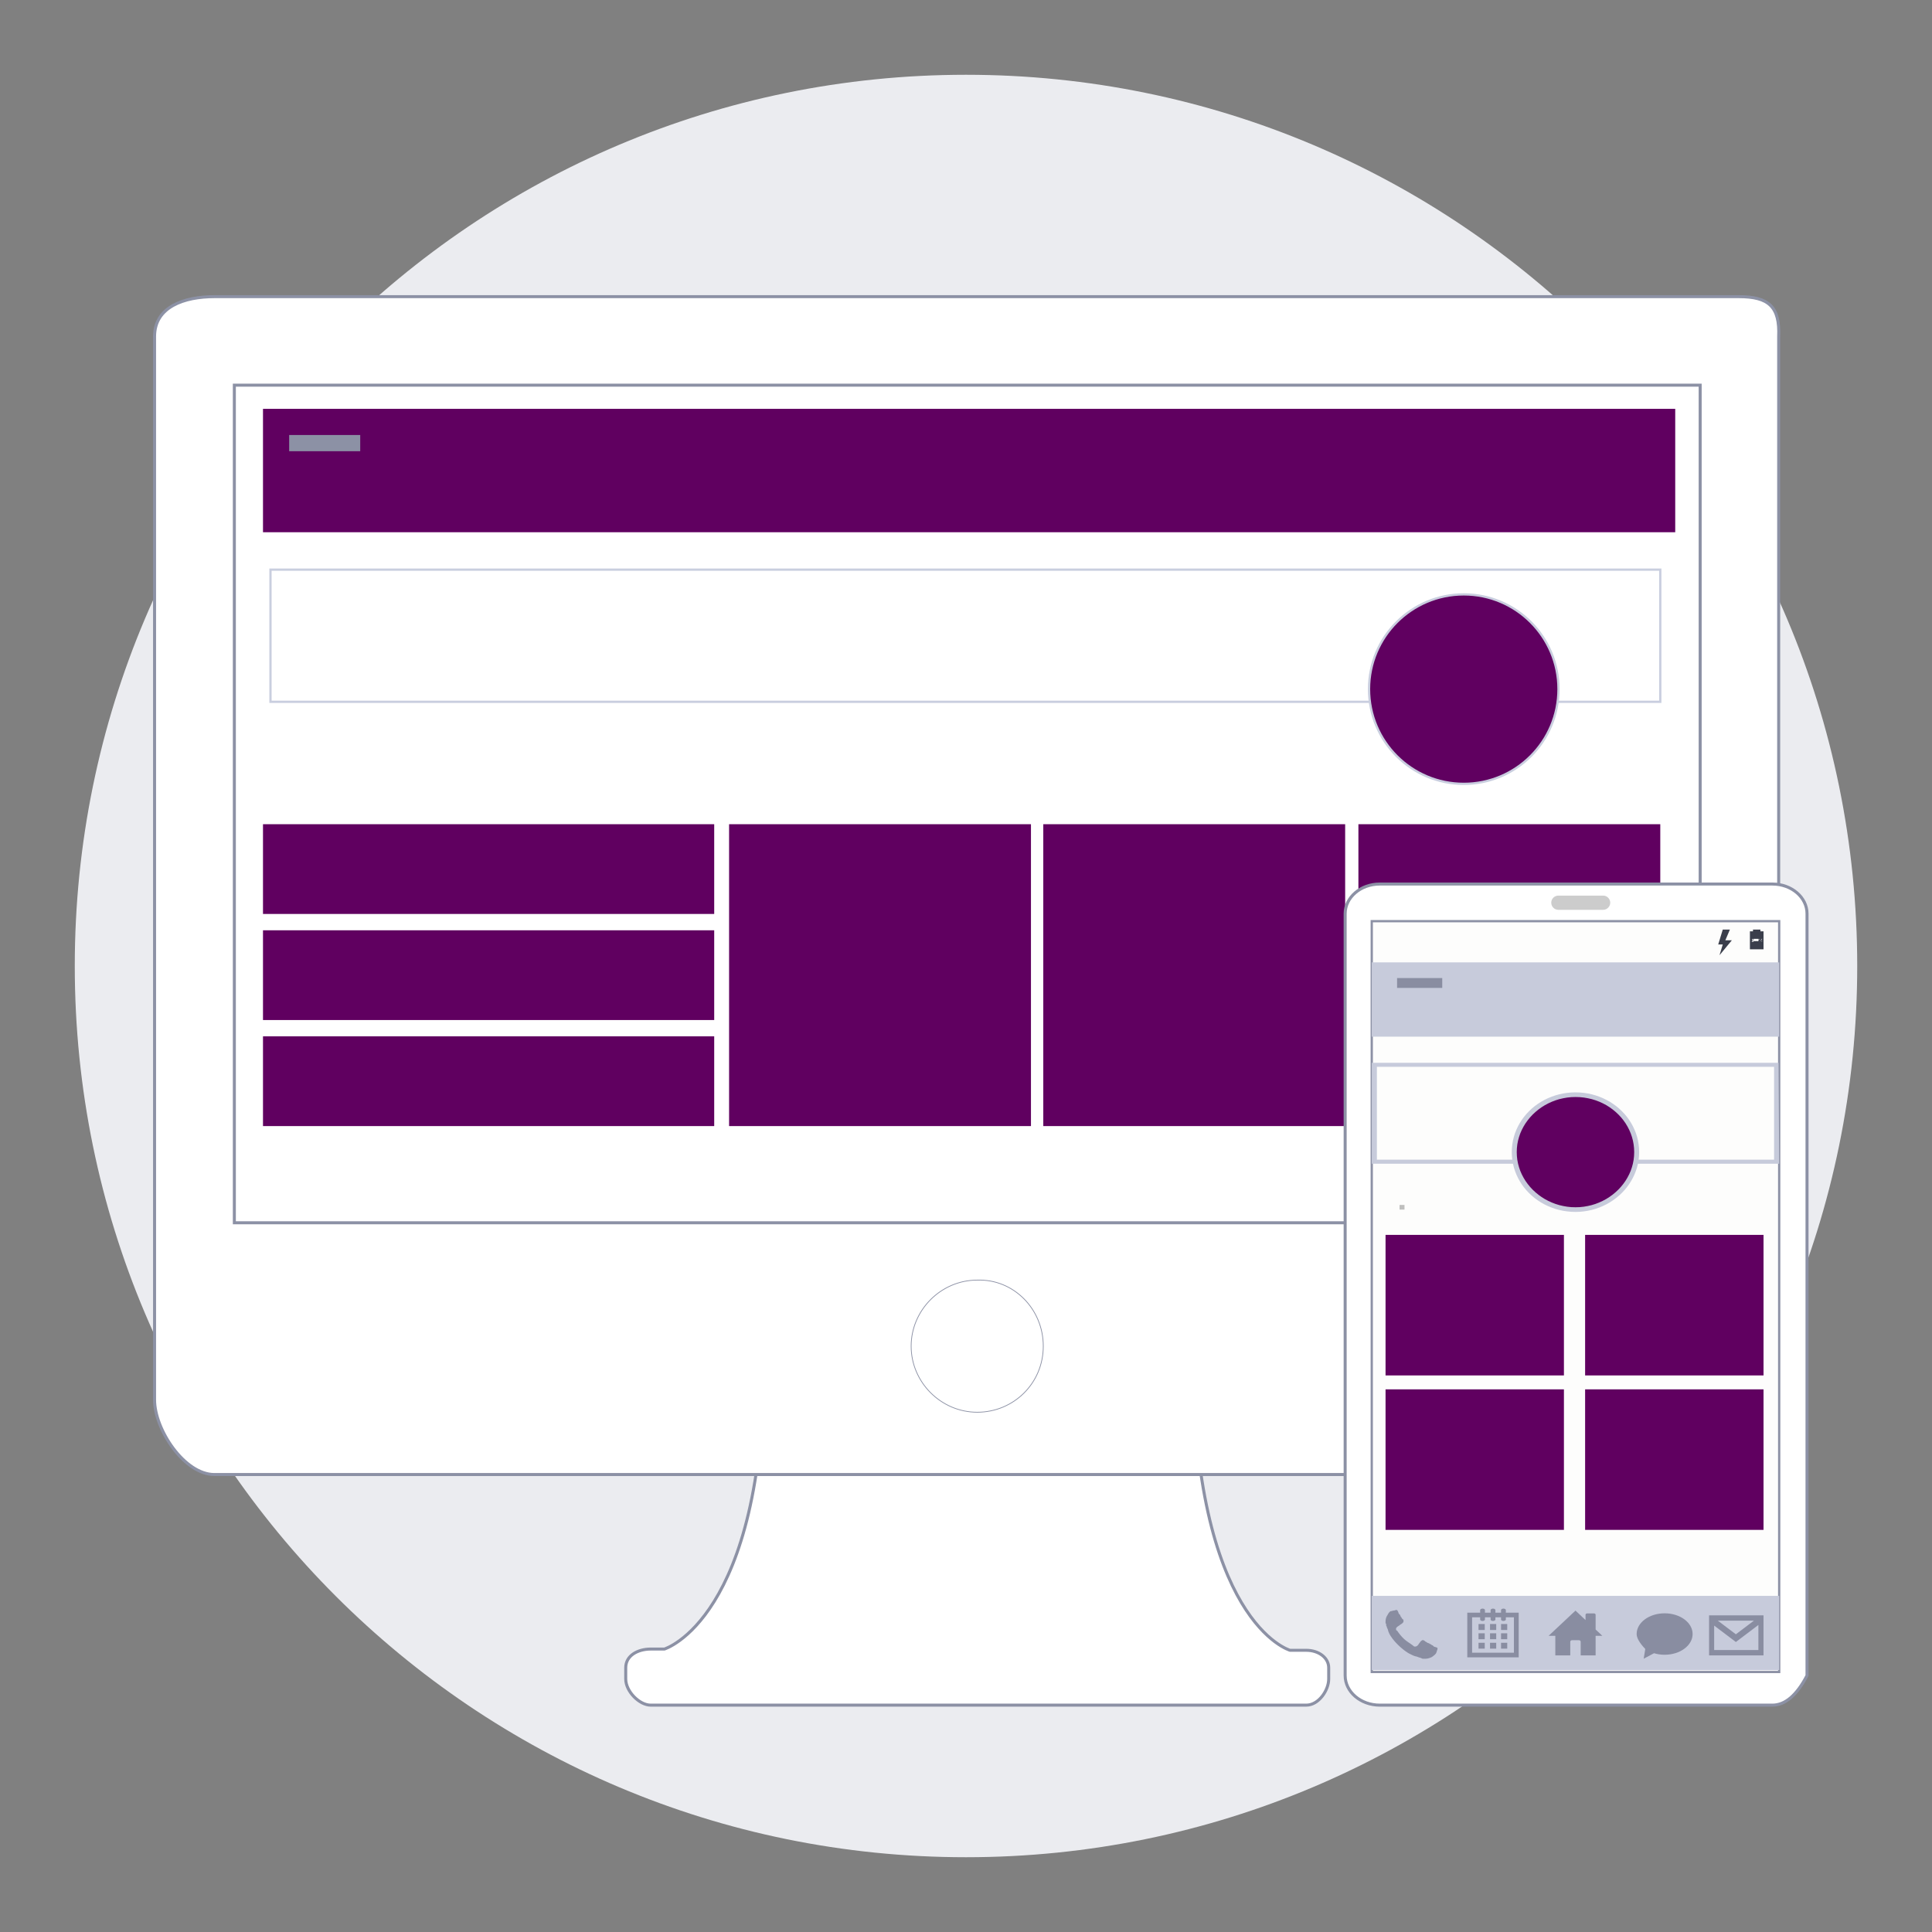 <svg width="300" height="300" version="1.1" viewBox="0 0 640 640" xmlns="http://www.w3.org/2000/svg" xmlns:xlink="http://www.w3.org/1999/xlink">
 <rect x="0" y="0" width="640" height="640" fill="#808080" stroke="none"/>
 <defs>
  <path id="a25tuEaVrD" d="m320 24.77c-163.05 0-295.23 132.18-295.23 295.23s132.18 295.23 295.23 295.23 295.23-132.18 295.23-295.23-132.18-295.23-295.23-295.23z"/>
  <path id="a1j7qjApdG" d="m427.35 546.68s-32.2-9.08-32.2-99.09c0-26.43-142.04-26.02-142.04 2.06 0 86.71-33.03 96.62-33.03 96.62h-4.54c-4.13 0-8.26 2.07-8.26 6.19v3.72c0 4.13 4.54 8.67 8.26 8.67h217.18c4.13 0 7.43-4.95 7.43-8.67v-3.72c0-3.3-3.3-5.78-7.43-5.78h-5.37z"/>
  <path id="a8LS7uojw" d="m71.02 98.27c-9.91 0-19.82 3.3-19.82 13.21v352.21c0 9.91 9.91 24.77 19.82 24.77h504.98c9.91 0 13.21-14.86 13.21-24.77v-352.21c0.42-9.91-3.3-13.21-13.21-13.21h-504.98z"/>
  <path id="d46LFynrKh" d="m77.63 127.59h485.57v277.47h-485.57v-277.47z"/>
  <path id="d3xaHtn5NR" d="m323.72 467.82c-11.98 0-21.89-9.91-21.89-21.88 0-11.98 9.91-21.89 21.89-21.89 11.97-0.41 21.88 9.5 21.88 21.89 0 12.38-9.91 21.88-21.88 21.88z"/>
  <path id="aF0u2VVyJ" d="m87.12 135.43h467.82v40.88h-467.82v-40.88z"/>
  <path id="aDs6cmPfr" d="m95.79 149.47v-5.37h23.54v5.37h-23.54z"/>
  <path id="cxSUUNGK" d="m89.6 188.7h460.39v43.78h-460.39v-43.78z"/>
  <path id="b29PhBzn0S" d="m516.27 228.28c0 17.33-14.05 31.38-31.38 31.38s-31.38-14.05-31.38-31.38 14.05-31.38 31.38-31.38 31.38 14.05 31.38 31.38z"/>
  <path id="b24UENsMTy" d="m87.12 337.9v-29.73h149.47v29.73h-149.47z"/>
  <path id="aMd2LBdEJ" d="m241.52 273.03h100v100h-100v-100z"/>
  <path id="a4Hokr8r8N" d="m87.12 302.76v-29.73h149.47v29.73h-149.47z"/>
  <path id="a1Jpw14oXc" d="m87.12 373.03v-29.73h149.47v29.73h-149.47z"/>
  <path id="a7uXdGFqpL" d="m345.6 273.03h100v100h-100v-100z"/>
  <path id="a1HCuAwOQE" d="m449.99 273.03h100v100h-100v-100z"/>
  <path id="bFfJnjHHd" d="m587.13 564.85h-130.06c-6.35 0-11.47-4.42-11.47-9.8v-252.39c0-5.39 5.12-9.81 11.47-9.81h130.06c6.35 0 11.47 4.42 11.47 9.81v252.39c-3.41 6.53-7.24 9.8-11.47 9.8z"/>
  <path id="a4OZeBQ3w5" d="m454.41 305.15h134.97v248.72h-134.97v-248.72z"/>
  <path id="aRNs1e86Q" d="m463.62 400.69v-1.54h1.64v1.54h-1.64z"/>
  <path id="b2Muf0PnXV" d="m516.26 383.97v0z"/>
  <path id="a2Sly4vl9c" d="m454.41 318.8h134.97v24.61h-134.97v-24.61z"/>
  <path id="au7QKGMpB" d="m462.8 327.26v-3.27h14.96v3.27h-14.96z"/>
  <path id="axRNRSo7U" d="m454.41 385.5v-33.44h134.76l0.21 33.44h-134.97zm1.7-1.34h131.58v-30.76h-131.58v30.76z"/>
  <path id="ap2bYv6FA" d="m521.88 362.63c-11.19 0-20.27 8.52-20.27 19.03s9.08 19.03 20.27 19.03c11.2 0 20.28-8.52 20.28-19.03s-9.08-19.03-20.28-19.03z"/>
  <path id="dYXkyibji" d="m524.65 362.03 1.34 0.2 1.31 0.28 1.27 0.36 1.24 0.43 1.2 0.49 1.17 0.57 1.11 0.62 1.07 0.69 1.03 0.75 0.97 0.81 0.91 0.86 0.86 0.91 0.8 0.96 0.73 1 0.67 1.05 0.6 1.09 0.53 1.13 0.46 1.16 0.38 1.2 0.3 1.23 0.21 1.25 0.14 1.29 0.04 1.3-0.04 1.28-0.14 1.27-0.21 1.24-0.3 1.21-0.38 1.19-0.46 1.16-0.53 1.13-0.6 1.08-0.67 1.05-0.73 1.01-0.8 0.96-0.86 0.92-0.91 0.86-0.97 0.81-1.03 0.76-1.07 0.7-1.11 0.63-1.17 0.57-1.2 0.51-1.24 0.43-1.27 0.37-1.31 0.28-1.34 0.21-1.37 0.13-1.38 0.04-1.39-0.04-1.37-0.13-1.34-0.2-1.31-0.28-1.27-0.36-1.24-0.43-1.2-0.49-1.17-0.57-1.11-0.62-1.07-0.69-1.03-0.75-0.97-0.81-0.91-0.86-0.86-0.91-0.8-0.96-0.73-1-0.67-1.05-0.6-1.09-0.53-1.13-0.46-1.16-0.38-1.2-0.3-1.23-0.21-1.25-0.14-1.29-0.04-1.3 0.04-1.3 0.14-1.29 0.21-1.25 0.3-1.23 0.38-1.2 0.46-1.16 0.53-1.13 0.6-1.09 0.67-1.05 0.73-1 0.8-0.96 0.86-0.91 0.91-0.86 0.97-0.81 1.03-0.75 1.07-0.69 1.11-0.62 1.17-0.57 1.2-0.49 1.24-0.43 1.27-0.36 1.31-0.28 1.34-0.2 1.37-0.13 1.39-0.04 1.38 0.04 1.37 0.13zm-5.49 1.55-1.32 0.23-1.3 0.3-1.26 0.39-1.22 0.47-1.18 0.54-1.14 0.61-1.08 0.68-1.04 0.75-0.98 0.81-0.92 0.86-0.86 0.92-0.79 0.97-0.73 1.02-0.65 1.07-0.58 1.11-0.5 1.14-0.41 1.19-0.33 1.21-0.24 1.25-0.14 1.27-0.05 1.29 0.05 1.29 0.14 1.27 0.24 1.25 0.33 1.21 0.41 1.19 0.5 1.14 0.58 1.11 0.65 1.07 0.73 1.02 0.79 0.97 0.86 0.92 0.92 0.86 0.98 0.81 1.04 0.75 1.08 0.68 1.14 0.61 1.18 0.54 1.22 0.47 1.26 0.39 1.3 0.3 1.32 0.23 1.36 0.14 1.38 0.04 1.37-0.04 1.36-0.14 1.32-0.23 1.3-0.3 1.26-0.39 1.22-0.47 1.18-0.54 1.14-0.61 1.08-0.68 1.04-0.75 0.98-0.81 0.92-0.86 0.86-0.92 0.79-0.97 0.73-1.02 0.65-1.07 0.58-1.11 0.5-1.14 0.41-1.19 0.33-1.21 0.24-1.25 0.14-1.27 0.05-1.29-0.05-1.29-0.14-1.27-0.23-1.25-0.32-1.21-0.41-1.19-0.49-1.14-0.57-1.11-0.64-1.07-0.72-1.02-0.78-0.97-0.86-0.92-0.91-0.86-0.98-0.81-1.03-0.75-1.08-0.68-1.14-0.61-1.18-0.54-1.23-0.47-1.27-0.39-1.31-0.3-1.34-0.23-1.37-0.14-1.4-0.04-1.38 0.04-1.36 0.14z"/>
  <path id="caqZG0Dvx" d="m584.19 308.51v5.96h-4.51v-5.96h1.02v-0.58h2.46v0.58h1.03zm-1.23 3.46 0.82-0.96h-0.21l-0.61 0.96zm-2.67-0.77h0.21v0.58h-0.21v0.19h0.62l-0.21-0.96h-0.2l-0.21 0.19zm3.28 0.77 0.21-0.19-0.12-0.11-0.06-0.01-0.03 0.09v0.22zm-2.66-0.19h0.61l0.03-0.01 0.07-0.02 0.08-0.06 0.03-0.11v0.2h0.61l0.03-0.01 0.07-0.02 0.07-0.06 0.04-0.11v-0.57h-1.64v0.77zm1.87-0.48 0.07 0.02 0.07-0.09 0.04-0.22-0.21 0.19 0.03 0.1z"/>
  <path id="a6qgTCRSdp" d="m454.41 553.25v-24.6h134.97v24.6h-134.97z"/>
  <path id="b3W035Yus" d="m462.78 533.36 0.06 0.05 0.05 0.06 0.06 0.08 0.05 0.09 0.06 0.1 0.06 0.12 0.05 0.13 0.06 0.14 0.05 0.16 0.02 0.1 0.03 0.05 0.03 0.06 0.03 0.05 0.04 0.05 0.05 0.05 0.05 0.06 0.05 0.05 0.06 0.05 0.05 0.05 0.1 0.12 0.03 0.08 0.04 0.07 0.02 0.08 0.03 0.08 0.03 0.07 0.03 0.08 0.08 0.14 0.1 0.1 0.05 0.06 0.03 0.05 0.04 0.05 0.02 0.05 0.03 0.06 0.06 0.1 0.04 0.05 0.04 0.06 0.05 0.05v0.02l0.01 0.01v0.03l0.01 0.02 0.02 0.03 0.02 0.02 0.02 0.03 0.04 0.01 0.04 0.02h0.05l0.15 0.15 0.02 0.03 0.01 0.03 0.01 0.02 0.01 0.03v0.04 0.04 0.05 0.38 0.05l-0.02 0.05-0.02 0.06-0.06 0.1-0.05 0.05-0.04 0.06-0.05 0.05-0.06 0.05-0.11 0.11-0.06 0.05-0.14 0.1-0.08 0.06-0.08 0.05-0.09 0.05-0.08 0.05-0.08 0.06-0.08 0.05-0.07 0.05-0.12 0.11-0.14 0.1-0.08 0.05-0.08 0.06-0.09 0.05-0.16 0.1-0.08 0.06-0.06 0.05-0.07 0.05-0.05 0.05-0.06 0.05-0.05 0.06-0.1 0.1-0.04 0.05-0.03 0.06-0.06 0.1-0.01 0.05-0.01 0.06v0.38l0.01 0.01v0.01 0.02 0.02l0.01 0.02 0.04 0.06 0.02 0.02 0.04 0.02 0.04 0.01h0.05v0.05l0.02 0.04 0.04 0.06 0.03 0.01 0.03 0.02 0.02 0.01h0.03 0.02l0.01 0.01 0.36 0.52 0.19 0.26 0.2 0.25 0.2 0.26 0.21 0.25 0.21 0.24 0.22 0.24 0.22 0.23 0.22 0.22 0.23 0.22 0.46 0.4 0.5 0.38 0.26 0.18 0.27 0.19 0.27 0.18 0.27 0.19 0.28 0.19 0.56 0.4 0.2 0.19 0.05 0.01 0.04 0.01 0.04 0.02 0.02 0.02 0.02 0.03 0.02 0.02v0.03l0.01 0.02v0.02 0.01 0.01h0.41 0.06l0.04-0.01h0.04 0.04l0.03-0.01 0.05-0.02 0.04-0.01 0.06-0.03 0.07-0.03 0.09-0.04 0.1-0.05 0.05-0.05 0.06-0.05 0.06-0.06 0.05-0.06 0.06-0.06 0.05-0.06 0.06-0.07 0.06-0.08 0.05-0.08 0.06-0.1 0.05-0.1 0.06-0.05 0.05-0.07 0.12-0.14 0.05-0.08 0.06-0.08 0.05-0.08 0.12-0.14 0.05-0.07 0.06-0.05 0.05-0.06 0.12-0.1 0.05-0.04 0.06-0.05 0.05-0.04 0.06-0.03 0.05-0.03 0.06-0.02 0.06-0.01 0.05-0.01h0.21l0.05 0.01 0.04 0.01 0.04 0.02 0.06 0.04 0.03 0.03 0.02 0.03 0.04 0.02 0.03 0.02 0.05 0.01h0.05l0.2 0.2 0.06 0.04 0.05 0.04 0.06 0.04 0.05 0.03 0.06 0.02 0.06 0.03 0.05 0.03 0.06 0.03 0.05 0.03 0.06 0.04 0.12 0.1 0.07 0.04 0.07 0.03 0.16 0.06 0.09 0.03 0.08 0.02 0.08 0.03 0.08 0.04 0.06 0.04 0.07 0.04 0.06 0.05 0.06 0.04 0.08 0.04 0.07 0.03 0.07 0.02 0.14 0.06 0.05 0.03 0.04 0.03 0.03 0.04 0.01 0.05 0.16 0.06 0.14 0.06 0.12 0.07 0.1 0.07 0.08 0.07 0.07 0.06 0.06 0.06 0.04 0.05 0.03 0.04 0.01 0.03 0.01 0.01 0.3 0.09 0.25 0.08 0.36 0.12 0.12 0.05 0.14 0.07 0.03 0.04 0.02 0.03 0.01 0.04v0.05 0.06 0.06l-0.01 0.07v0.08l-0.01 0.08-0.02 0.08-0.01 0.07-0.03 0.08-0.03 0.07-0.1 0.12v0.1l-0.01 0.09-0.02 0.09-0.06 0.14-0.02 0.07-0.03 0.06-0.02 0.06-0.02 0.05-0.02 0.06v0.05l-0.06 0.11-0.08 0.1-0.08 0.11-0.1 0.11-0.23 0.23-0.14 0.12-0.16 0.13-0.18 0.14-0.19 0.14-0.22 0.16-0.21 0.1-0.21 0.09-0.21 0.08-0.2 0.07-0.19 0.06-0.4 0.1-0.2 0.03-0.2 0.02-0.21 0.02h-0.22-0.61-0.06-0.05-0.06l-0.06-0.01-0.05-0.01-0.06-0.01-0.05-0.02-0.06-0.02-0.06-0.03-0.05-0.04-0.06-0.05h-0.05l-0.06-0.02-0.06-0.01-0.05-0.03-0.06-0.02-0.05-0.03-0.06-0.02-0.05-0.03-0.06-0.02-0.06-0.01-0.11-0.01-0.05-0.01-0.12-0.04-0.05-0.02-0.06-0.03-0.05-0.03-0.06-0.02-0.05-0.02-0.06-0.01h-0.06l-0.1-0.05-0.1-0.04-0.09-0.03-0.07-0.03-0.07-0.02-0.1-0.02h-0.04l-0.02-0.01h-0.02l-0.22-0.05-0.21-0.07-0.2-0.07-0.2-0.08-0.4-0.18-0.19-0.1-0.4-0.2-0.22-0.1-0.21-0.11-0.29-0.16-0.29-0.19-0.3-0.2-0.3-0.21-0.62-0.46-0.3-0.25-0.31-0.25-0.29-0.25-0.3-0.26-0.28-0.27-0.28-0.26-0.28-0.28-0.54-0.56-0.26-0.29-0.25-0.29-0.24-0.29-0.23-0.28-0.21-0.28-0.2-0.28-0.17-0.26-0.12-0.16-0.11-0.17-0.1-0.18-0.11-0.19-0.1-0.19-0.1-0.2-0.18-0.4-0.08-0.21-0.07-0.21-0.06-0.21v-0.02-0.02l-0.01-0.03-0.02-0.1-0.02-0.06-0.03-0.07-0.03-0.08-0.04-0.09-0.1-0.2-0.05-0.09-0.03-0.08-0.02-0.08-0.02-0.06-0.02-0.05-0.01-0.04v-0.04l-0.01-0.02v-0.02-0.05l-0.02-0.04-0.01-0.04-0.03-0.03-0.03-0.04-0.02-0.04-0.03-0.04-0.04-0.12-0.02-0.08v-0.1-0.05-0.07l-0.01-0.07v-0.06l-0.01-0.07-0.02-0.07-0.01-0.06-0.03-0.05-0.03-0.04-0.05-0.02-0.05-0.01v-0.58l0.02-0.42 0.03-0.21 0.03-0.2 0.05-0.2 0.06-0.2 0.06-0.19 0.16-0.36 0.1-0.17 0.11-0.16 0.11-0.21 0.11-0.19 0.11-0.18 0.11-0.17 0.12-0.15 0.11-0.13 0.11-0.11 0.11-0.09 0.11-0.07 0.11-0.04 0.12-0.01h0.06l0.14-0.04 0.16-0.04 0.09-0.03 0.08-0.02 0.08-0.03 0.08-0.02 0.07-0.01h0.06l0.2-0.02 0.09-0.02 0.08-0.02 0.08-0.03 0.07-0.02 0.06-0.03 0.12-0.04 0.06-0.01h0.05 0.21 0.06l0.05 0.03z"/>
  <path id="e2KEXbkSrN" d="m531.06 296.68c1.29 0 2.35 1.06 2.35 2.35v0c0 1.3-1.06 2.36-2.35 2.36h-14.84c-1.3 0-2.35-1.06-2.35-2.36v0c0-1.29 1.05-2.35 2.35-2.35h14.84z"/>
  <path id="e1zrZGwB05" d="m458.98 409.07h59.09v46.56h-59.09v-46.56z"/>
  <path id="a1rmz93i1G" d="m525.09 409.07h59.1v46.56h-59.1v-46.56z"/>
  <path id="a1IlGgFCYp" d="m458.98 460.24h59.09v46.55h-59.09v-46.55z"/>
  <path id="bkfDh9n2" d="m525.09 460.24h59.1v46.55h-59.1v-46.55z"/>
  <path id="b1yHdxCeMl" d="m525.23 534.92v-0.02-0.02-0.02l0.01-0.02v-0.01l0.01-0.02v-0.02l0.01-0.02 0.01-0.01v-0.02l0.01-0.02 0.01-0.01 0.01-0.02 0.04-0.04 0.01-0.02 0.04-0.04 0.02-0.01 0.01-0.01 0.06-0.03 0.01-0.01 0.08-0.04h0.02l0.04-0.02h0.02 0.02l0.03-0.01h0.02 0.02 0.02 0.03 2.22 0.02 0.03 0.02 0.02l0.02 0.01h0.02 0.02l0.03 0.01 0.02 0.01h0.02l0.04 0.02 0.01 0.01 0.06 0.03 0.01 0.01 0.04 0.02 0.01 0.01 0.02 0.01 0.01 0.02 0.02 0.01 0.01 0.02 0.01 0.01 0.01 0.02 0.01 0.01 0.01 0.02 0.01 0.01 0.02 0.04 0.01 0.01v0.02l0.01 0.02v0.02l0.01 0.01v0.02 0.02l0.01 0.02v0.02 4.87l2.22 2.09h-2.22v6.49h-4.95v-0.02-4.51-0.02l-0.01-0.02v-0.02-0.02l-0.01-0.02v-0.02l-0.01-0.02v-0.01l-0.04-0.08-0.01-0.01-0.02-0.04-0.07-0.07-0.02-0.01-0.01-0.02-0.08-0.04-0.01-0.01-0.06-0.03h-0.02l-0.03-0.01-0.02-0.01h-0.02l-0.02-0.01h-0.02-0.03-0.02l-0.02-0.01h-0.03-2.29-0.03l-0.02 0.01h-0.02-0.03-0.02l-0.02 0.01h-0.02l-0.04 0.02h-0.03l-0.06 0.03-0.01 0.01-0.08 0.04-0.01 0.02-0.02 0.01-0.07 0.07-0.02 0.04-0.01 0.01-0.04 0.08v0.01l-0.01 0.02v0.02l-0.01 0.02v0.02 0.02l-0.01 0.02v0.02 4.51 0.02h-4.95v-6.49h-2.22l8.9-8.35 3.33 3.13v-1.74z"/>
  <path id="a156UwS07P" d="m566.15 548.37v-13.27h18.04v13.27h-18.04zm8.9-4.42-7.21-5.45v8.1h14.65v-8.31l-7.42 5.61-0.02 0.05zm-0.02-2.57 5.97-4.51h-11.94l5.97 4.51z"/>
  <path id="b5Vo3HY7YM" d="m542.16 541.29c0-3.79 4.15-6.86 9.27-6.86s9.27 3.07 9.27 6.86-4.15 6.87-9.27 6.87c-1.24 0-2.43-0.18-3.51-0.51-0.23 0.12-1.37 0.73-3.43 1.82l0.53-3.22c-1.9-2-2.86-3.66-2.86-4.96z"/>
  <path id="a5MZ8ZaSf" d="m491.18 532.88h0.03 0.03l0.04 0.01h0.03l0.03 0.01h0.03l0.06 0.02h0.02l0.06 0.02 0.02 0.01 0.06 0.02 0.02 0.02 0.02 0.01 0.03 0.01 0.02 0.02 0.04 0.02 0.02 0.02 0.02 0.01 0.02 0.02 0.01 0.02 0.02 0.01 0.01 0.02 0.02 0.02 0.03 0.06 0.01 0.01 0.02 0.04v0.02l0.01 0.02v0.02 0.03 0.02 0.83h1.87v-0.83-0.02-0.03-0.02l0.01-0.02v-0.02l0.02-0.04 0.01-0.01 0.03-0.06 0.02-0.02 0.01-0.02 0.02-0.01 0.01-0.02 0.02-0.02 0.02-0.01 0.02-0.02 0.04-0.02 0.02-0.02 0.03-0.01 0.02-0.01 0.02-0.02 0.03-0.01 0.02-0.01 0.09-0.03h0.02l0.06-0.02h0.03l0.03-0.01h0.03l0.04-0.01h0.03 0.03 0.03 0.03 0.04 0.03 0.03 0.03l0.04 0.01h0.03l0.03 0.01h0.03l0.06 0.02h0.02l0.09 0.03 0.02 0.01 0.03 0.01 0.02 0.02 0.02 0.01 0.03 0.01 0.02 0.02 0.04 0.02 0.02 0.02 0.02 0.01 0.02 0.02 0.01 0.02 0.02 0.01 0.01 0.02 0.02 0.02 0.03 0.06 0.01 0.01 0.02 0.04v0.02l0.01 0.02v0.02 0.03 0.02 0.83h1.87v-0.83-0.02-0.03-0.02l0.01-0.02v-0.02l0.02-0.04 0.01-0.01 0.03-0.06 0.02-0.02 0.01-0.02 0.02-0.01 0.01-0.02 0.02-0.02 0.02-0.01 0.02-0.02 0.04-0.02 0.02-0.02 0.03-0.01 0.02-0.01 0.02-0.02 0.03-0.01 0.02-0.01 0.09-0.03h0.02l0.06-0.02h0.03l0.03-0.01h0.03l0.04-0.01h0.03 0.03 0.03 0.04 0.03 0.03 0.03 0.03l0.04 0.01h0.03l0.03 0.01h0.03l0.06 0.02h0.02l0.09 0.03 0.02 0.01 0.03 0.01 0.02 0.02 0.02 0.01 0.03 0.01 0.02 0.02 0.04 0.02 0.02 0.02 0.02 0.01 0.02 0.02 0.01 0.02 0.02 0.01 0.01 0.02 0.02 0.02 0.03 0.06 0.01 0.01 0.02 0.04v0.02l0.01 0.02v0.02 0.03 0.02 0.83h4.26v14.8h-17.03v-14.8h4.26v-0.83-0.02-0.03-0.02l0.01-0.02v-0.02l0.02-0.04 0.01-0.01 0.03-0.06 0.02-0.02 0.01-0.02 0.02-0.01 0.01-0.02 0.02-0.02 0.02-0.01 0.02-0.02 0.04-0.02 0.02-0.02 0.02-0.01 0.03-0.01 0.02-0.02 0.03-0.01 0.02-0.01 0.09-0.03h0.02l0.06-0.02h0.03l0.03-0.01h0.03l0.03-0.01h0.04 0.03 0.03 0.03 0.04 0.03zm-3.53 14.61h13.85v-11.74h-2.67v0.7 0.02 0.02 0.02l-0.01 0.02v0.02l-0.05 0.1-0.03 0.03-0.01 0.02-0.07 0.07-0.04 0.02-0.02 0.02-0.02 0.01-0.03 0.02-0.04 0.02-0.03 0.01-0.02 0.01-0.09 0.03-0.02 0.01-0.03 0.01h-0.03l-0.03 0.01h-0.03l-0.03 0.01h-0.04-0.03l-0.03 0.01h-0.03-0.03-0.04-0.03l-0.03-0.01h-0.03-0.04l-0.03-0.01h-0.03l-0.03-0.01h-0.03l-0.03-0.01-0.02-0.01-0.09-0.03-0.02-0.01-0.03-0.01-0.04-0.02-0.03-0.02-0.02-0.01-0.02-0.02-0.04-0.02-0.07-0.07-0.01-0.02-0.03-0.03-0.05-0.1v-0.02l-0.01-0.02v-0.02-0.02-0.02-0.7h-1.87v0.7 0.02 0.02 0.02l-0.01 0.02v0.02l-0.05 0.1-0.03 0.03-0.01 0.02-0.07 0.07-0.04 0.02-0.02 0.02-0.02 0.01-0.03 0.02-0.04 0.02-0.03 0.01-0.02 0.01-0.09 0.03-0.02 0.01-0.03 0.01h-0.03l-0.03 0.01h-0.03l-0.03 0.01h-0.04-0.03l-0.03 0.01h-0.03-0.04-0.03-0.03l-0.03-0.01h-0.03-0.04l-0.03-0.01h-0.03l-0.03-0.01h-0.03l-0.03-0.01-0.02-0.01-0.09-0.03-0.02-0.01-0.03-0.01-0.04-0.02-0.03-0.02-0.02-0.01-0.02-0.02-0.04-0.02-0.07-0.07-0.01-0.02-0.03-0.03-0.05-0.1v-0.02l-0.01-0.02v-0.02-0.02-0.02-0.7h-1.87v0.7 0.02 0.02 0.02l-0.01 0.02v0.02l-0.05 0.1-0.03 0.03-0.01 0.02-0.07 0.07-0.04 0.02-0.02 0.02-0.02 0.01-0.03 0.02-0.04 0.02-0.06 0.02-0.02 0.01-0.06 0.02-0.02 0.01-0.03 0.01h-0.03l-0.03 0.01h-0.03l-0.03 0.01h-0.04-0.03l-0.03 0.01h-0.03-0.04-0.03-0.03l-0.03-0.01h-0.04-0.03l-0.03-0.01h-0.03l-0.03-0.01h-0.03l-0.03-0.01-0.02-0.01-0.09-0.03-0.02-0.01-0.03-0.01-0.02-0.01-0.03-0.01-0.02-0.02-0.02-0.01-0.02-0.02-0.04-0.02-0.07-0.07-0.01-0.02-0.03-0.03-0.05-0.1v-0.02l-0.01-0.02v-0.02-0.02-0.02-0.7h-2.67v11.74zm9.59-1.35v-1.96h2.05v1.96h-2.05zm-7.46 0v-1.96h2.06v1.96h-2.06zm3.81 0v-1.96h2.05v1.96h-2.05zm0-3.13v-1.97h2.05v1.97h-2.05zm-3.81 0v-1.97h2.06v1.97h-2.06zm7.46 0v-1.97h2.05v1.97h-2.05zm-3.65-3.06v-1.97h2.05v1.97h-2.05zm-3.81 0v-1.97h2.06v1.97h-2.06zm7.46 0v-1.97h2.05v1.97h-2.05z"/>
  <path id="aLKrs8kph" d="m570.69 307.93-1.51 4.94h1.51l-1.08 3.56 4.08-4.94h-2.15l1.51-3.56h-2.36z"/>
 </defs>
 <use fill="#ebecf0" xlink:href="#a25tuEaVrD"/>
 <use fill-opacity="0" stroke="#000000" stroke-opacity="0" xlink:href="#a25tuEaVrD"/>
 <use fill="#ffffff" xlink:href="#a1j7qjApdG"/>
 <use fill-opacity="0" stroke="#8c91a5" xlink:href="#a1j7qjApdG"/>
 <use fill="#ffffff" xlink:href="#a8LS7uojw"/>
 <use fill-opacity="0" stroke="#8c91a5" xlink:href="#a8LS7uojw"/>
 <use fill="#ffffff" xlink:href="#d46LFynrKh"/>
 <use fill-opacity="0" stroke="#8c91a5" xlink:href="#d46LFynrKh"/>
 <use fill="#ffffff" xlink:href="#d3xaHtn5NR"/>
 <use fill-opacity="0" stroke="#8c91a5" stroke-width=".25" xlink:href="#d3xaHtn5NR"/>
 <use fill="#600060" xlink:href="#aF0u2VVyJ"/>
 <use fill-opacity="0" stroke="#000000" stroke-opacity="0" xlink:href="#aF0u2VVyJ"/>
 <use fill="#8c91a5" xlink:href="#aDs6cmPfr"/>
 <use fill-opacity="0" stroke="#000000" stroke-opacity="0" xlink:href="#aDs6cmPfr"/>
 <use fill="#000000" fill-opacity="0" xlink:href="#cxSUUNGK"/>
 <use fill-opacity="0" stroke="#c9cedf" stroke-width=".75" xlink:href="#cxSUUNGK"/>
 <use fill="#600060" xlink:href="#b29PhBzn0S"/>
 <use fill-opacity="0" stroke="#c9cedf" stroke-width=".75" xlink:href="#b29PhBzn0S"/>
 <use fill="#600060" xlink:href="#b24UENsMTy"/>
 <use fill-opacity="0" stroke="#000000" stroke-opacity="0" xlink:href="#b24UENsMTy"/>
 <use fill="#600060" xlink:href="#aMd2LBdEJ"/>
 <use fill="#600060" xlink:href="#a4Hokr8r8N"/>
 <use fill-opacity="0" stroke="#000000" stroke-opacity="0" xlink:href="#a4Hokr8r8N"/>
 <use fill="#600060" xlink:href="#a1Jpw14oXc"/>
 <use fill-opacity="0" stroke="#000000" stroke-opacity="0" xlink:href="#a1Jpw14oXc"/>
 <use fill="#600060" xlink:href="#a7uXdGFqpL"/>
 <use fill="#600060" xlink:href="#a1HCuAwOQE"/>
 <use fill="#ffffff" xlink:href="#bFfJnjHHd"/>
 <use fill-opacity="0" stroke="#8c91a5" xlink:href="#bFfJnjHHd"/>
 <use fill="#fdfdfc" xlink:href="#a4OZeBQ3w5"/>
 <use fill-opacity="0" stroke="#8c91a5" stroke-width=".75" xlink:href="#a4OZeBQ3w5"/>
 <use fill="#bfbfbe" xlink:href="#aRNs1e86Q"/>
 <use fill-opacity="0" stroke="#000000" stroke-opacity="0" xlink:href="#aRNs1e86Q"/>
 <use fill="#eed3b7" xlink:href="#b2Muf0PnXV"/>
 <use fill-opacity="0" stroke="#000000" stroke-opacity="0" xlink:href="#b2Muf0PnXV"/>
 <use fill="#c7cbdb" xlink:href="#a2Sly4vl9c"/>
 <use fill-opacity="0" stroke="#000000" stroke-opacity="0" xlink:href="#a2Sly4vl9c"/>
 <use fill="#898da1" xlink:href="#au7QKGMpB"/>
 <use fill-opacity="0" stroke="#000000" stroke-opacity="0" xlink:href="#au7QKGMpB"/>
 <use fill="#c7cbdb" xlink:href="#axRNRSo7U"/>
 <use fill-opacity="0" stroke="#000000" stroke-opacity="0" xlink:href="#axRNRSo7U"/>
 <use fill="#600060" xlink:href="#ap2bYv6FA"/>
 <use fill-opacity="0" stroke="#000000" stroke-opacity="0" xlink:href="#ap2bYv6FA"/>
 <use fill="#c7cbdb" xlink:href="#dYXkyibji"/>
 <use fill-opacity="0" stroke="#600060" stroke-opacity="0" stroke-width="6" xlink:href="#dYXkyibji"/>
 <use fill="#3a3e4b" xlink:href="#caqZG0Dvx"/>
 <use fill-opacity="0" stroke="#000000" stroke-opacity="0" xlink:href="#caqZG0Dvx"/>
 <use fill="#c7cbdb" xlink:href="#a6qgTCRSdp"/>
 <use fill-opacity="0" stroke="#000000" stroke-opacity="0" xlink:href="#a6qgTCRSdp"/>
 <use fill="#898da1" xlink:href="#b3W035Yus"/>
 <use fill-opacity="0" stroke="#000000" stroke-opacity="0" xlink:href="#b3W035Yus"/>
 <use fill="#cccccc" xlink:href="#e2KEXbkSrN"/>
 <use fill="#600060" xlink:href="#e1zrZGwB05"/>
 <use fill="#600060" xlink:href="#a1rmz93i1G"/>
 <use fill="#600060" xlink:href="#a1IlGgFCYp"/>
 <use fill="#600060" xlink:href="#bkfDh9n2"/>
 <use fill="#898da1" xlink:href="#b1yHdxCeMl"/>
 <use fill="#898da1" xlink:href="#a156UwS07P"/>
 <use fill="#898da1" xlink:href="#b5Vo3HY7YM"/>
 <use fill="#898da1" xlink:href="#a5MZ8ZaSf"/>
 <use fill="#3a3e4b" xlink:href="#aLKrs8kph"/>
</svg>
